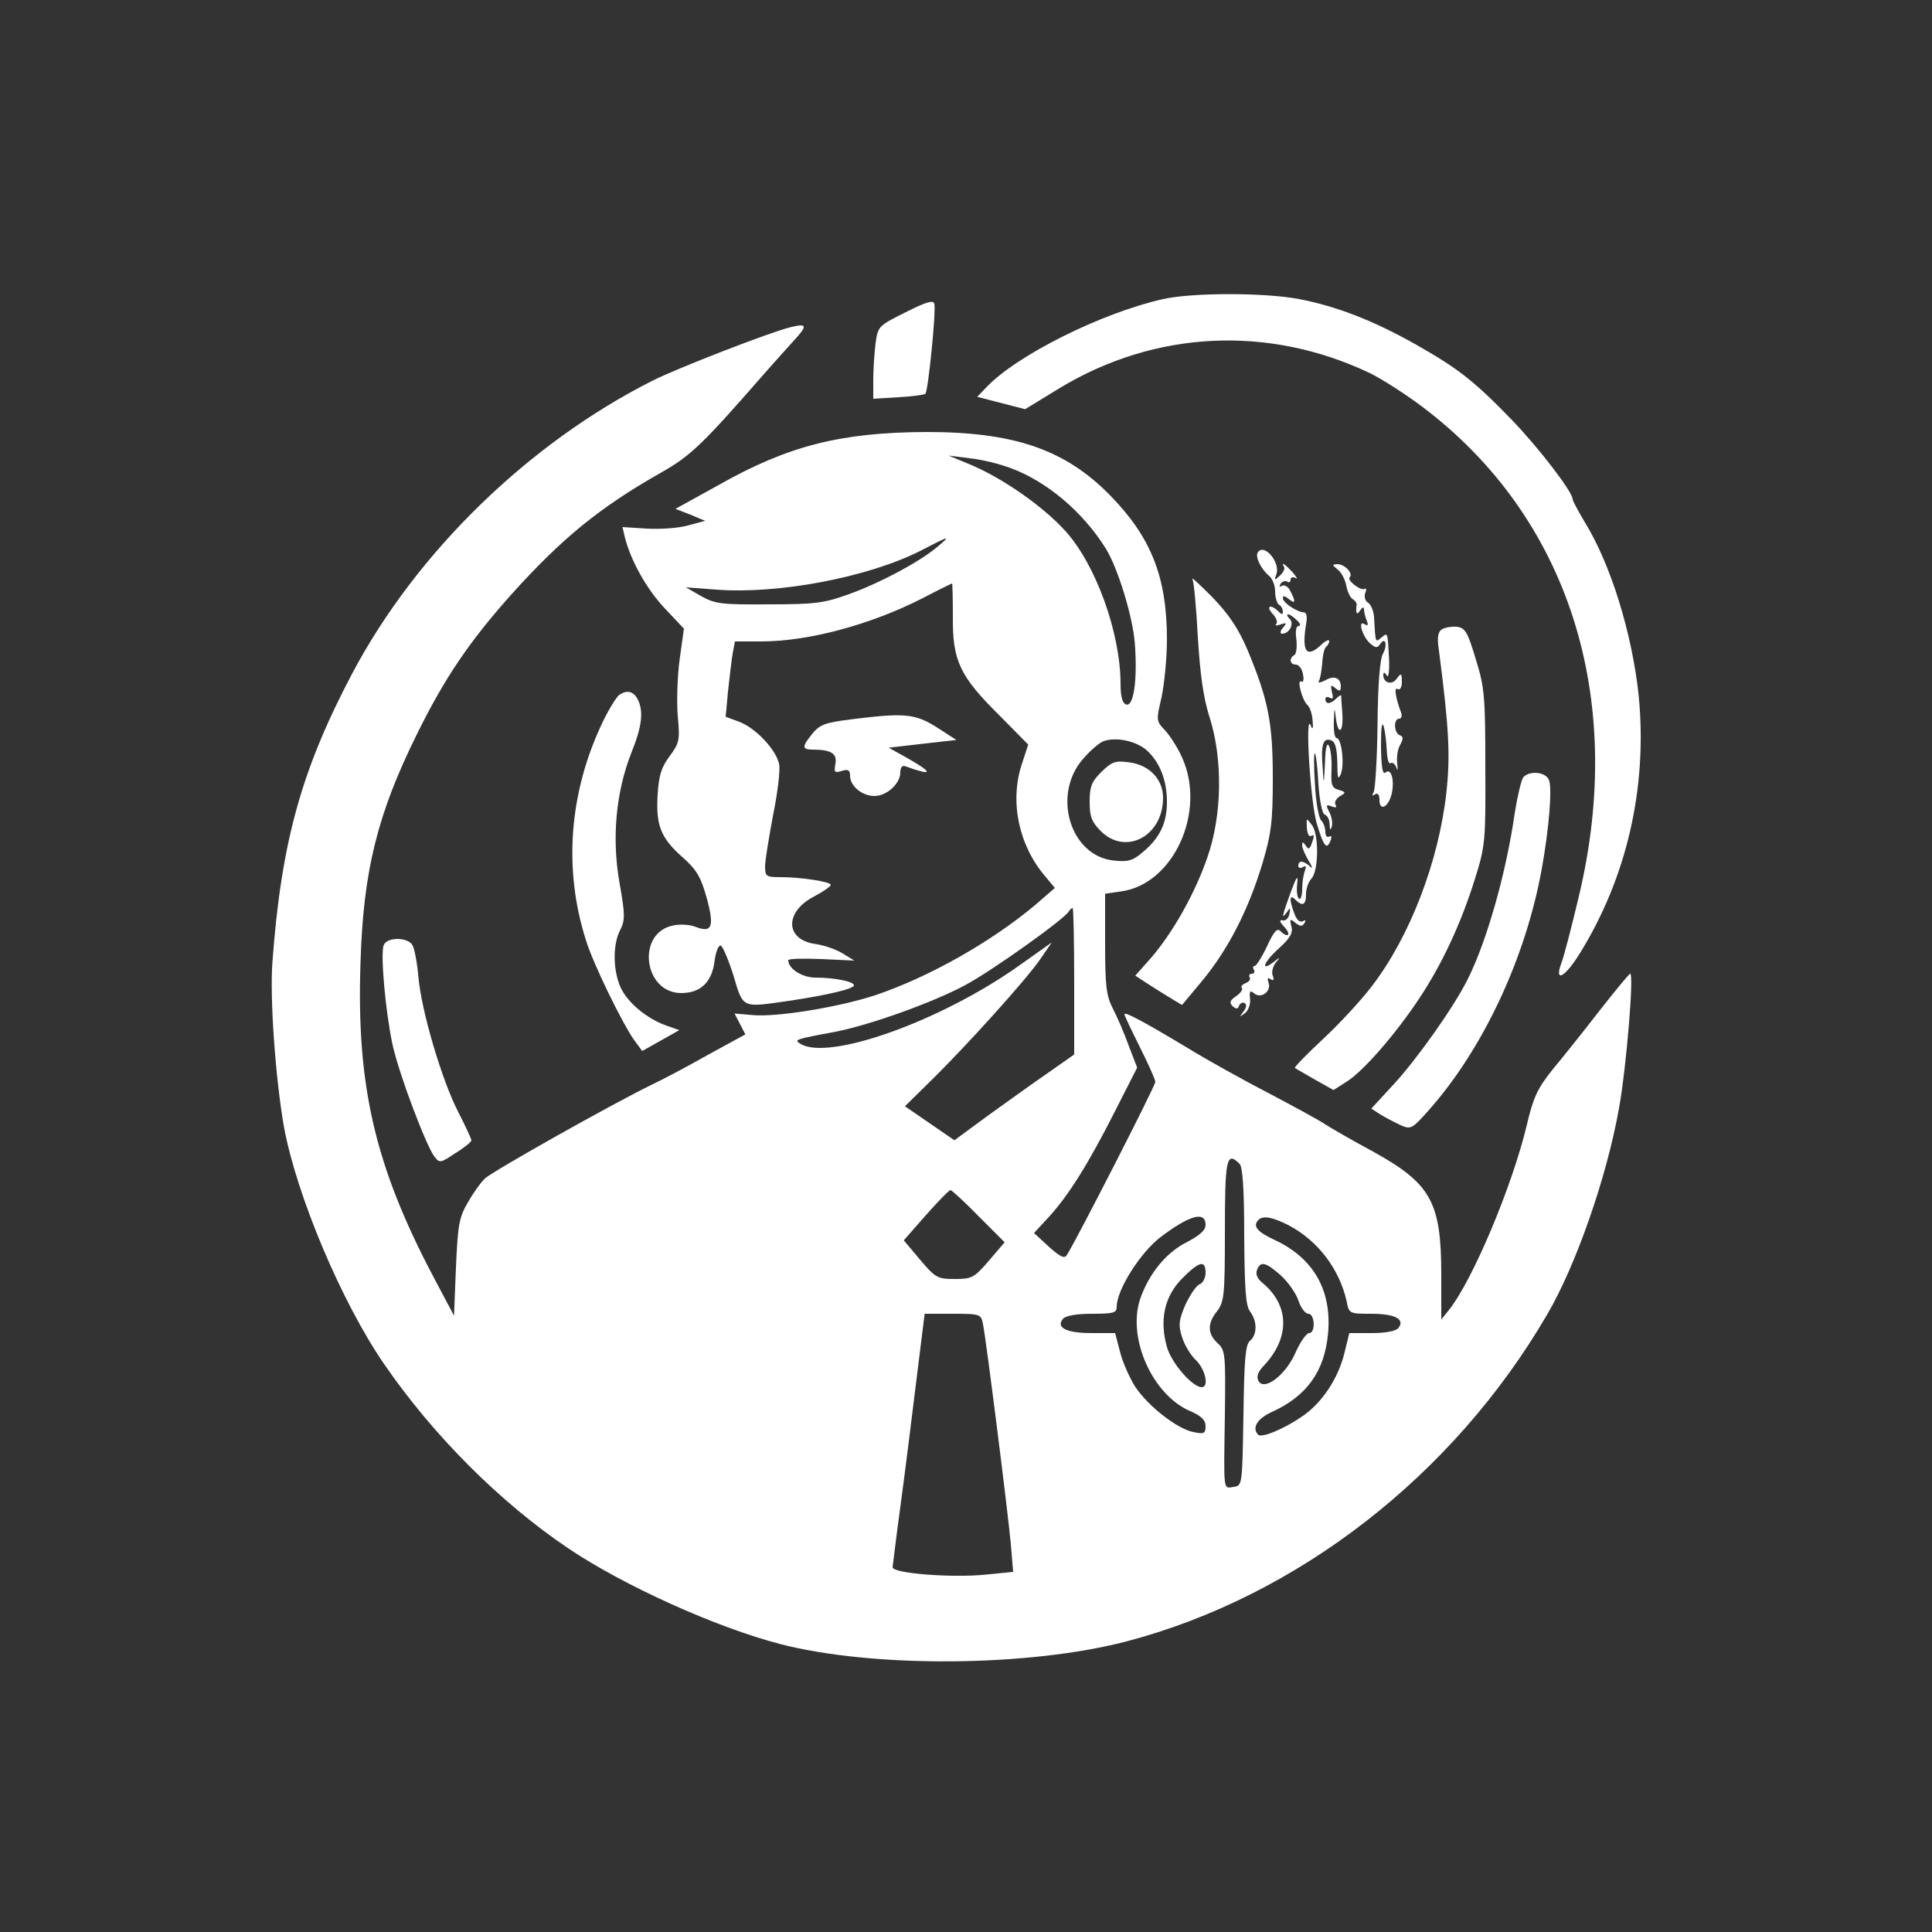<?xml version="1.0" standalone="no"?>
<!DOCTYPE svg PUBLIC "-//W3C//DTD SVG 20010904//EN"
 "http://www.w3.org/TR/2001/REC-SVG-20010904/DTD/svg10.dtd">
<svg version="1.0" xmlns="http://www.w3.org/2000/svg"
 width="500pt" height="500pt" viewBox="0 0 500 500"
 preserveAspectRatio="xMidYMid meet">
<rect x="0" y="0" width="500" height="500" fill="#333333" stroke="none"/>
<g transform="translate(0,500) scale(0.1,-0.1)"
fill="#ffffff" stroke="none">
<path d="M3010 4226 c-160 -36 -380 -146 -458 -229 l-23 -24 62 -16 62 -16 90
55 c247 149 539 163 801 39 31 -15 92 -54 136 -87 380 -286 529 -754 406
-1268 -19 -80 -39 -157 -45 -172 -19 -51 7 -39 44 19 125 199 179 434 156 672
-17 161 -72 341 -141 452 -16 27 -30 53 -30 57 0 19 -90 136 -159 207 -97 100
-137 131 -246 193 -108 61 -204 99 -303 118 -88 17 -276 17 -352 0z"/>
<path d="M2344 4192 c-70 -35 -72 -36 -78 -80 -3 -25 -6 -67 -6 -95 l0 -49 65
4 c35 2 67 6 70 9 7 7 28 214 23 233 -2 10 -21 5 -74 -22z"/>
<path d="M2045 4153 c-53 -13 -290 -105 -356 -138 -321 -162 -611 -444 -777
-757 -132 -250 -184 -437 -207 -748 -7 -95 8 -302 30 -427 33 -178 149 -453
259 -613 127 -185 301 -359 478 -478 143 -96 382 -204 548 -247 241 -62 642
-59 895 7 442 116 846 429 1089 846 74 126 154 354 186 534 19 105 39 348 29
348 -3 0 -38 -43 -79 -95 -41 -53 -96 -122 -122 -153 -39 -49 -50 -72 -67
-145 -37 -155 -139 -399 -201 -477 l-20 -25 0 116 c0 189 -27 236 -177 319
-54 29 -109 61 -123 70 -14 10 -79 45 -145 80 -66 34 -163 88 -215 120 -110
66 -160 93 -160 85 0 -3 18 -41 40 -85 22 -44 40 -84 40 -90 0 -10 -204 -409
-229 -448 -6 -10 -17 -5 -46 21 l-39 36 38 41 c53 58 104 141 171 273 l58 114
-22 57 c-11 31 -30 75 -41 96 -17 33 -20 59 -20 168 l0 129 41 6 c136 18 222
207 158 347 -11 25 -31 56 -44 70 -23 24 -23 26 -9 85 7 33 14 101 14 150 0
162 -41 265 -148 374 -116 118 -248 163 -474 163 -221 -1 -357 -35 -536 -136
l-114 -63 39 -15 38 -16 -45 -12 c-25 -7 -73 -10 -107 -8 l-62 4 6 -26 c15
-60 56 -134 103 -184 l50 -53 -11 -79 c-6 -43 -8 -110 -5 -147 6 -63 4 -70
-21 -104 -21 -28 -28 -49 -31 -99 -5 -80 8 -113 65 -163 36 -32 47 -51 62
-105 20 -74 14 -91 -28 -75 -14 6 -40 8 -58 4 -97 -18 -78 -175 20 -175 50 0
79 28 86 81 3 24 10 43 16 42 5 -1 20 -36 33 -77 26 -87 20 -84 145 -66 100
15 167 31 167 40 0 10 -51 20 -100 20 -34 0 -70 23 -70 45 0 4 38 5 85 3 l86
-4 -31 19 c-16 10 -48 21 -70 24 -78 11 -80 82 -5 122 25 13 45 27 45 31 0 8
-76 20 -131 20 -36 0 -39 2 -39 28 0 15 10 75 21 134 12 59 19 118 15 132 -9
38 -62 93 -103 108 l-35 13 6 65 c4 36 9 80 12 98 l6 32 68 0 c122 0 282 43
416 111 42 22 77 39 78 39 1 0 2 -39 2 -87 -1 -113 18 -153 120 -254 l75 -76
-17 -52 c-31 -96 -8 -208 61 -289 l25 -30 -52 -45 c-115 -96 -273 -185 -411
-232 -93 -31 -257 -58 -319 -52 l-47 4 14 -27 14 -27 -97 -53 c-53 -30 -119
-65 -147 -78 -106 -52 -401 -218 -429 -241 -10 -9 -30 -36 -44 -61 -24 -40
-27 -58 -32 -170 l-5 -125 -53 100 c-151 286 -200 494 -189 814 7 237 44 385
146 591 72 146 136 240 243 360 131 146 230 227 389 317 78 44 109 75 274 264
17 19 47 53 69 77 37 40 35 46 -9 35z m572 -365 c92 -34 186 -113 245 -208 31
-50 70 -177 75 -246 7 -93 -3 -165 -23 -157 -9 3 -14 20 -14 52 0 133 -64 310
-143 397 -57 63 -160 135 -242 170 l-60 25 55 -7 c30 -3 79 -15 107 -26z
m-192 -204 c-47 -39 -146 -92 -226 -121 -66 -24 -89 -27 -209 -27 -122 -1
-139 1 -175 21 l-40 23 80 -6 c161 -12 391 32 526 100 79 41 81 41 44 10z
m543 -526 c34 -31 52 -78 52 -133 0 -55 -18 -93 -62 -130 -27 -23 -39 -26 -76
-22 -113 12 -160 171 -79 263 17 20 40 40 51 45 32 13 86 2 114 -23z m-188
-597 l0 -190 -67 -47 c-38 -26 -107 -76 -156 -111 l-87 -64 -64 44 -64 44 65
64 c94 92 248 263 284 315 l31 45 -86 -61 c-202 -143 -493 -247 -565 -201 -16
10 -16 11 92 31 91 18 252 76 334 120 68 36 256 170 269 191 3 5 7 9 10 9 2 0
4 -85 4 -189z m428 -473 c8 -8 12 -65 12 -187 1 -139 4 -180 15 -195 19 -25
19 -60 0 -76 -12 -10 -15 -48 -17 -194 -3 -179 -3 -181 -25 -184 -28 -4 -26
-17 -23 188 2 156 1 166 -19 184 -26 24 -27 51 -1 83 18 24 20 41 20 203 0
191 4 212 38 178z m-675 -136 l67 -67 -41 -48 c-38 -44 -44 -47 -88 -47 -45 0
-50 3 -90 50 l-42 50 57 65 c32 36 60 65 64 65 3 0 36 -30 73 -68z m587 -22
c0 -14 -15 -27 -49 -45 -54 -27 -99 -83 -121 -149 -32 -100 32 -244 128 -287
31 -13 42 -24 42 -40 0 -19 -4 -21 -32 -15 -41 8 -116 66 -150 117 -14 22 -32
62 -39 89 l-13 50 -61 0 c-65 0 -93 14 -74 37 7 8 35 13 75 13 55 0 64 2 64
18 0 44 61 140 113 180 75 57 117 69 117 32z m215 -1 c76 -40 131 -113 150
-196 6 -33 7 -33 64 -33 61 0 88 -14 70 -37 -7 -8 -33 -13 -69 -13 l-58 0 -12
-49 c-16 -68 -59 -133 -112 -168 -47 -32 -103 -55 -112 -46 -17 18 -2 42 36
59 90 41 136 105 145 203 10 111 -37 194 -136 241 -48 22 -60 37 -44 53 12 12
37 7 78 -14z m-215 -123 c0 -13 -7 -27 -16 -30 -8 -3 -24 -27 -36 -52 -17 -40
-19 -53 -9 -84 6 -20 22 -47 36 -60 24 -23 35 -70 15 -70 -24 0 -78 62 -90
104 -20 71 -6 132 40 178 44 44 60 48 60 14z m194 -6 c19 -17 40 -47 46 -65 6
-19 18 -35 26 -35 17 0 19 -50 2 -50 -7 0 -23 -23 -35 -50 -25 -58 -81 -101
-96 -74 -6 11 -2 24 16 42 66 72 64 155 -7 213 -12 10 -17 22 -13 32 9 24 22
21 61 -13z m-770 -127 c8 -39 64 -482 72 -569 l6 -72 -70 -7 c-89 -9 -242 3
-242 19 1 6 9 76 20 156 11 80 29 225 41 323 l22 177 73 0 c71 0 73 -1 78 -27z"/>
<path d="M2850 3002 c-25 -25 -30 -38 -30 -77 0 -38 5 -52 29 -76 64 -64 161
-13 161 86 0 48 -35 85 -87 92 -37 5 -45 2 -73 -25z"/>
<path d="M3255 3570 c-7 -11 8 -42 29 -60 9 -7 16 -25 16 -41 0 -15 5 -31 10
-34 6 -3 10 -11 10 -18 0 -8 -3 -8 -12 1 -19 19 -33 14 -15 -6 10 -10 14 -22
10 -27 -5 -4 1 -5 11 -1 16 5 17 4 6 -9 -7 -8 -8 -15 -2 -15 19 0 32 26 20 38
-7 7 -9 12 -4 12 4 0 14 -7 22 -15 9 -8 11 -15 5 -15 -7 0 -9 -14 -6 -35 2
-19 0 -37 -5 -40 -15 -9 -12 -25 4 -25 7 0 16 -11 18 -25 3 -13 1 -22 -4 -19
-13 8 2 -49 16 -61 6 -5 12 -23 13 -40 2 -21 0 -25 -5 -12 -15 36 -1 -199 16
-255 18 -60 26 -69 36 -42 3 8 2 12 -4 9 -6 -3 -10 2 -10 12 0 11 -5 24 -11
30 -6 6 -14 49 -16 95 -3 46 -3 81 0 78 3 -3 7 -39 9 -79 3 -44 10 -77 16 -79
7 -2 13 -13 13 -25 1 -16 2 -18 6 -5 2 9 -1 26 -7 37 -9 17 -8 20 6 14 11 -4
15 -3 10 5 -3 6 2 15 11 21 17 10 17 11 -3 17 -17 5 -20 12 -18 52 1 26 -2 54
-7 62 -5 10 -9 -6 -10 -45 -3 -59 -3 -59 -6 -11 -5 58 1 78 22 70 11 -4 15
-21 16 -58 0 -40 2 -46 9 -29 10 25 2 93 -11 93 -5 0 -8 19 -7 43 1 36 2 38 5
10 6 -48 20 -40 17 10 -2 23 -3 44 -3 47 -1 2 -6 -1 -13 -8 -15 -15 -28 -15
-28 -1 0 5 5 7 12 3 8 -5 9 0 5 15 -4 18 -3 20 9 10 11 -9 14 -8 14 4 0 23
-17 30 -41 16 -12 -6 -19 -7 -16 -2 4 6 7 27 9 47 1 21 6 40 10 42 4 3 8 10 8
15 0 5 -10 1 -22 -11 -38 -35 -50 -15 -37 60 2 14 0 25 -6 25 -18 1 -55 25
-55 37 0 7 5 6 15 -2 18 -15 19 -7 4 21 -5 11 -15 16 -21 13 -7 -4 -8 -3 -4 5
4 6 12 9 17 6 5 -4 9 -1 9 5 0 6 6 8 13 4 6 -4 3 2 -7 14 -19 21 -32 30 -23
15 3 -5 -2 -15 -11 -23 -14 -13 -15 -12 -9 3 12 31 -32 83 -48 57z"/>
<path d="M3462 3526 c9 -7 19 -25 22 -41 3 -16 10 -31 16 -35 7 -4 11 -10 11
-14 -3 -23 0 -30 9 -16 6 9 10 10 10 3 0 -6 3 -19 7 -29 5 -12 3 -15 -6 -9
-19 11 -3 -37 17 -52 12 -10 17 -10 23 -1 14 22 21 0 8 -24 -8 -15 -13 -78
-14 -184 -1 -89 -6 -167 -10 -174 -5 -9 -4 -11 3 -6 8 5 12 -1 12 -14 0 -30
22 -20 31 13 9 35 0 71 -15 58 -8 -7 -11 12 -12 67 0 47 2 67 7 52 4 -14 7
-42 8 -63 1 -21 5 -36 10 -32 5 3 12 -3 15 -12 3 -10 4 -5 2 11 -2 16 1 38 8
49 8 15 8 21 -1 24 -16 6 -17 43 -2 43 6 0 8 7 5 16 -14 37 -19 67 -9 61 6 -4
11 4 11 18 0 23 -2 24 -13 9 -12 -18 -35 -12 -35 9 0 8 3 8 9 -1 4 -8 7 9 6
40 -4 73 -3 72 -20 58 -16 -13 -15 -16 -19 53 -1 16 -8 32 -15 37 -8 4 -11 15
-8 25 4 9 3 14 -1 11 -10 -6 -47 22 -39 30 10 10 -13 34 -32 34 -14 -1 -14 -2
1 -14z"/>
<path d="M3086 3501 c4 -7 10 -75 14 -150 6 -96 14 -156 30 -206 35 -109 33
-254 -5 -363 -32 -93 -89 -195 -147 -262 l-40 -45 23 -15 c12 -8 39 -25 60
-38 l38 -23 55 66 c66 81 117 181 153 300 23 77 27 109 27 220 0 143 -11 202
-65 332 -24 56 -47 91 -91 137 -33 33 -56 55 -52 47z"/>
<path d="M3731 3371 c-9 -6 -12 -21 -8 -47 27 -208 31 -278 20 -377 -20 -177
-94 -370 -191 -497 -27 -36 -84 -98 -127 -138 -43 -40 -76 -74 -74 -76 2 -1
26 -15 52 -30 l48 -27 33 21 c43 26 128 124 189 216 61 92 109 197 144 309 27
86 28 99 27 290 0 182 -2 207 -25 280 -21 70 -27 80 -49 83 -14 1 -31 -2 -39
-7z"/>
<path d="M1603 3202 c-7 -5 -26 -35 -42 -68 -88 -182 -104 -383 -44 -569 18
-59 93 -212 123 -255 l22 -30 48 27 48 27 -34 12 c-51 18 -102 61 -119 101
-19 45 -19 110 0 146 13 26 13 39 -2 124 -20 115 -9 233 31 335 28 69 32 108
16 139 -11 20 -27 24 -47 11z"/>
<path d="M2200 3138 c-63 -8 -78 -13 -97 -36 -28 -34 -28 -42 0 -42 48 0 64
-10 59 -37 -4 -22 -2 -24 17 -18 16 5 21 2 21 -13 0 -26 31 -52 63 -52 32 0
67 32 67 61 0 13 5 19 13 16 71 -26 74 -18 7 20 l-50 28 87 10 88 10 -51 33
c-56 35 -82 38 -224 20z"/>
<path d="M3942 2988 c-5 -7 -15 -49 -22 -93 -22 -154 -72 -330 -121 -428 -36
-73 -132 -208 -192 -273 l-58 -63 23 -15 c13 -8 36 -20 51 -27 28 -13 31 -11
73 36 141 158 252 394 294 626 19 105 28 213 18 232 -10 20 -51 23 -66 5z"/>
<path d="M3382 2858 c1 -15 6 -24 10 -22 10 6 10 1 2 -21 -5 -13 -8 -14 -15
-3 -7 10 -9 10 -9 0 0 -7 8 -25 17 -40 10 -17 11 -22 3 -14 -17 15 -30 16 -30
1 0 -5 5 -7 12 -3 8 5 9 2 5 -10 -4 -10 -7 -31 -7 -47 0 -17 -4 -28 -8 -25 -5
3 -7 20 -5 38 3 26 -1 21 -17 -22 -22 -61 -25 -72 -9 -50 8 12 9 11 6 -5 -2
-11 -10 -19 -17 -17 -10 2 -9 -3 4 -17 19 -21 9 -30 -11 -10 -8 8 -17 -3 -34
-40 -13 -28 -28 -51 -32 -51 -5 0 -5 -4 -2 -10 3 -5 1 -10 -5 -10 -6 0 -9 -4
-6 -9 3 -5 -1 -12 -10 -15 -9 -4 -14 -9 -10 -13 3 -3 -3 -13 -15 -21 -16 -11
-18 -17 -9 -26 9 -8 14 -8 17 2 3 6 9 9 14 6 6 -3 5 -12 -3 -22 -11 -15 -11
-15 4 -4 9 7 15 24 13 38 -2 19 0 22 11 13 18 -15 45 6 37 28 -4 11 -2 14 5 9
8 -5 10 -2 6 9 -4 8 0 23 7 33 13 15 12 16 -4 3 -36 -28 -27 -1 11 33 31 28
39 42 34 59 -5 19 -3 20 10 9 13 -10 18 -10 24 -1 4 8 3 9 -4 5 -8 -4 -16 3
-22 19 -14 37 -13 52 2 37 19 -19 28 -14 28 14 0 14 6 31 13 39 20 19 21 116
2 140 -14 19 -14 19 -13 -7z"/>
<path d="M993 2554 c-9 -23 5 -175 23 -258 17 -77 86 -259 108 -289 14 -18 16
-17 55 9 23 14 41 29 41 33 0 3 -15 36 -34 73 -42 81 -95 260 -103 348 -3 36
-10 73 -15 83 -11 22 -66 23 -75 1z"/>
</g>
</svg>
